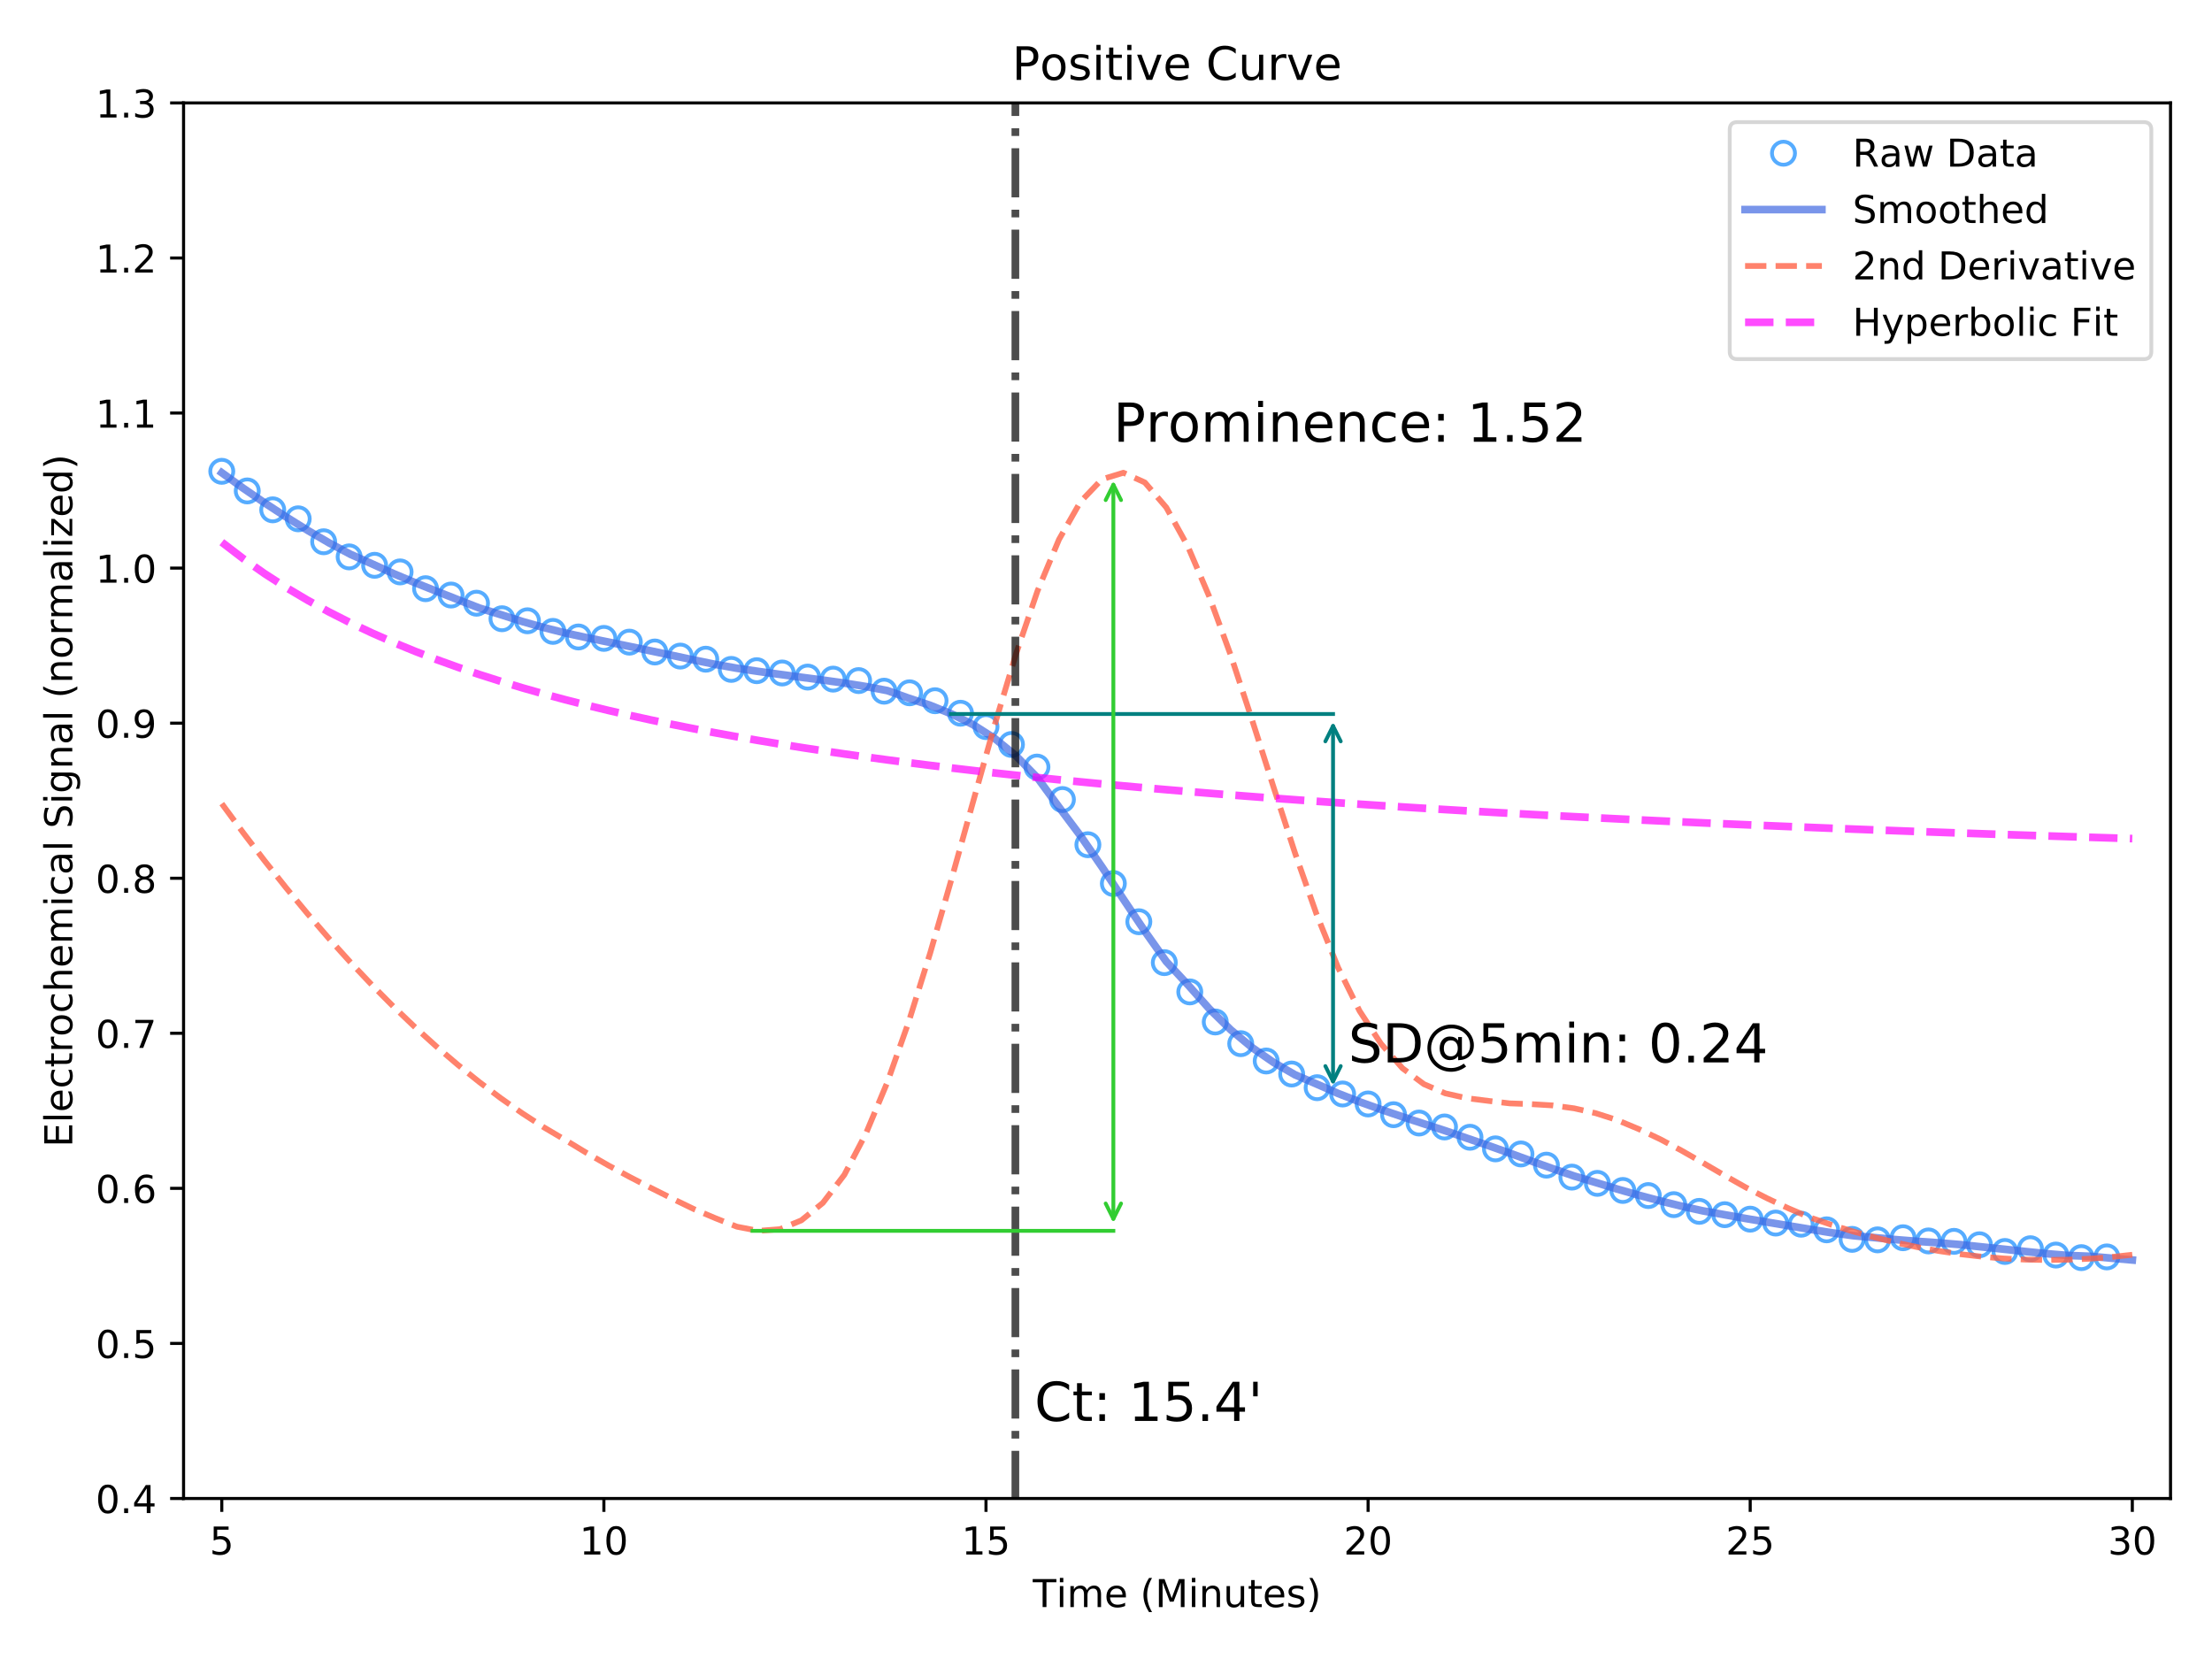 <?xml version="1.0" encoding="utf-8" standalone="no"?>
<!DOCTYPE svg PUBLIC "-//W3C//DTD SVG 1.1//EN"
  "http://www.w3.org/Graphics/SVG/1.1/DTD/svg11.dtd">
<!-- Created with matplotlib (https://matplotlib.org/) -->
<svg height="432pt" version="1.1" viewBox="0 0 576 432" width="576pt" xmlns="http://www.w3.org/2000/svg" xmlns:xlink="http://www.w3.org/1999/xlink">
 <defs>
  <style type="text/css">
*{stroke-linecap:butt;stroke-linejoin:round;}
  </style>
 </defs>
 <g id="figure_1">
  <g id="patch_1">
   <path d="M 0 432 
L 576 432 
L 576 0 
L 0 0 
z
" style="fill:#ffffff;"/>
  </g>
  <g id="axes_1">
   <g id="patch_2">
    <path d="M 47.8 390.2 
L 565.2 390.2 
L 565.2 26.8 
L 47.8 26.8 
z
" style="fill:#ffffff;"/>
   </g>
   <g id="matplotlib.axis_1">
    <g id="xtick_1">
     <g id="line2d_1">
      <defs>
       <path d="M 0 0 
L 0 3.5 
" id="mbb77521896" style="stroke:#000000;stroke-width:0.8;"/>
      </defs>
      <g>
       <use style="stroke:#000000;stroke-width:0.8;" x="57.75" xlink:href="#mbb77521896" y="390.2"/>
      </g>
     </g>
     <g id="text_1">
      <!-- 5 -->
      <defs>
       <path d="M 10.797 72.906 
L 49.516 72.906 
L 49.516 64.594 
L 19.828 64.594 
L 19.828 46.734 
Q 21.969 47.469 24.109 47.828 
Q 26.266 48.188 28.422 48.188 
Q 40.625 48.188 47.75 41.5 
Q 54.891 34.812 54.891 23.391 
Q 54.891 11.625 47.562 5.094 
Q 40.234 -1.422 26.906 -1.422 
Q 22.312 -1.422 17.547 -0.641 
Q 12.797 0.141 7.719 1.703 
L 7.719 11.625 
Q 12.109 9.234 16.797 8.062 
Q 21.484 6.891 26.703 6.891 
Q 35.156 6.891 40.078 11.328 
Q 45.016 15.766 45.016 23.391 
Q 45.016 31 40.078 35.438 
Q 35.156 39.891 26.703 39.891 
Q 22.75 39.891 18.812 39.016 
Q 14.891 38.141 10.797 36.281 
z
" id="DejaVuSans-53"/>
      </defs>
      <g transform="translate(54.569 404.798)scale(0.1 -0.1)">
       <use xlink:href="#DejaVuSans-53"/>
      </g>
     </g>
    </g>
    <g id="xtick_2">
     <g id="line2d_2">
      <g>
       <use style="stroke:#000000;stroke-width:0.8;" x="157.25" xlink:href="#mbb77521896" y="390.2"/>
      </g>
     </g>
     <g id="text_2">
      <!-- 10 -->
      <defs>
       <path d="M 12.406 8.297 
L 28.516 8.297 
L 28.516 63.922 
L 10.984 60.406 
L 10.984 69.391 
L 28.422 72.906 
L 38.281 72.906 
L 38.281 8.297 
L 54.391 8.297 
L 54.391 0 
L 12.406 0 
z
" id="DejaVuSans-49"/>
       <path d="M 31.781 66.406 
Q 24.172 66.406 20.328 58.906 
Q 16.5 51.422 16.5 36.375 
Q 16.5 21.391 20.328 13.891 
Q 24.172 6.391 31.781 6.391 
Q 39.453 6.391 43.281 13.891 
Q 47.125 21.391 47.125 36.375 
Q 47.125 51.422 43.281 58.906 
Q 39.453 66.406 31.781 66.406 
z
M 31.781 74.219 
Q 44.047 74.219 50.516 64.516 
Q 56.984 54.828 56.984 36.375 
Q 56.984 17.969 50.516 8.266 
Q 44.047 -1.422 31.781 -1.422 
Q 19.531 -1.422 13.062 8.266 
Q 6.594 17.969 6.594 36.375 
Q 6.594 54.828 13.062 64.516 
Q 19.531 74.219 31.781 74.219 
z
" id="DejaVuSans-48"/>
      </defs>
      <g transform="translate(150.887 404.798)scale(0.1 -0.1)">
       <use xlink:href="#DejaVuSans-49"/>
       <use x="63.623" xlink:href="#DejaVuSans-48"/>
      </g>
     </g>
    </g>
    <g id="xtick_3">
     <g id="line2d_3">
      <g>
       <use style="stroke:#000000;stroke-width:0.8;" x="256.75" xlink:href="#mbb77521896" y="390.2"/>
      </g>
     </g>
     <g id="text_3">
      <!-- 15 -->
      <g transform="translate(250.387 404.798)scale(0.1 -0.1)">
       <use xlink:href="#DejaVuSans-49"/>
       <use x="63.623" xlink:href="#DejaVuSans-53"/>
      </g>
     </g>
    </g>
    <g id="xtick_4">
     <g id="line2d_4">
      <g>
       <use style="stroke:#000000;stroke-width:0.8;" x="356.25" xlink:href="#mbb77521896" y="390.2"/>
      </g>
     </g>
     <g id="text_4">
      <!-- 20 -->
      <defs>
       <path d="M 19.188 8.297 
L 53.609 8.297 
L 53.609 0 
L 7.328 0 
L 7.328 8.297 
Q 12.938 14.109 22.625 23.891 
Q 32.328 33.688 34.812 36.531 
Q 39.547 41.844 41.422 45.531 
Q 43.312 49.219 43.312 52.781 
Q 43.312 58.594 39.234 62.25 
Q 35.156 65.922 28.609 65.922 
Q 23.969 65.922 18.812 64.312 
Q 13.672 62.703 7.812 59.422 
L 7.812 69.391 
Q 13.766 71.781 18.938 73 
Q 24.125 74.219 28.422 74.219 
Q 39.75 74.219 46.484 68.547 
Q 53.219 62.891 53.219 53.422 
Q 53.219 48.922 51.531 44.891 
Q 49.859 40.875 45.406 35.406 
Q 44.188 33.984 37.641 27.219 
Q 31.109 20.453 19.188 8.297 
z
" id="DejaVuSans-50"/>
      </defs>
      <g transform="translate(349.887 404.798)scale(0.1 -0.1)">
       <use xlink:href="#DejaVuSans-50"/>
       <use x="63.623" xlink:href="#DejaVuSans-48"/>
      </g>
     </g>
    </g>
    <g id="xtick_5">
     <g id="line2d_5">
      <g>
       <use style="stroke:#000000;stroke-width:0.8;" x="455.75" xlink:href="#mbb77521896" y="390.2"/>
      </g>
     </g>
     <g id="text_5">
      <!-- 25 -->
      <g transform="translate(449.387 404.798)scale(0.1 -0.1)">
       <use xlink:href="#DejaVuSans-50"/>
       <use x="63.623" xlink:href="#DejaVuSans-53"/>
      </g>
     </g>
    </g>
    <g id="xtick_6">
     <g id="line2d_6">
      <g>
       <use style="stroke:#000000;stroke-width:0.8;" x="555.25" xlink:href="#mbb77521896" y="390.2"/>
      </g>
     </g>
     <g id="text_6">
      <!-- 30 -->
      <defs>
       <path d="M 40.578 39.312 
Q 47.656 37.797 51.625 33 
Q 55.609 28.219 55.609 21.188 
Q 55.609 10.406 48.188 4.484 
Q 40.766 -1.422 27.094 -1.422 
Q 22.516 -1.422 17.656 -0.516 
Q 12.797 0.391 7.625 2.203 
L 7.625 11.719 
Q 11.719 9.328 16.594 8.109 
Q 21.484 6.891 26.812 6.891 
Q 36.078 6.891 40.938 10.547 
Q 45.797 14.203 45.797 21.188 
Q 45.797 27.641 41.281 31.266 
Q 36.766 34.906 28.719 34.906 
L 20.219 34.906 
L 20.219 43.016 
L 29.109 43.016 
Q 36.375 43.016 40.234 45.922 
Q 44.094 48.828 44.094 54.297 
Q 44.094 59.906 40.109 62.906 
Q 36.141 65.922 28.719 65.922 
Q 24.656 65.922 20.016 65.031 
Q 15.375 64.156 9.812 62.312 
L 9.812 71.094 
Q 15.438 72.656 20.344 73.438 
Q 25.25 74.219 29.594 74.219 
Q 40.828 74.219 47.359 69.109 
Q 53.906 64.016 53.906 55.328 
Q 53.906 49.266 50.438 45.094 
Q 46.969 40.922 40.578 39.312 
z
" id="DejaVuSans-51"/>
      </defs>
      <g transform="translate(548.888 404.798)scale(0.1 -0.1)">
       <use xlink:href="#DejaVuSans-51"/>
       <use x="63.623" xlink:href="#DejaVuSans-48"/>
      </g>
     </g>
    </g>
    <g id="text_7">
     <!-- Time (Minutes) -->
     <defs>
      <path d="M -0.297 72.906 
L 61.375 72.906 
L 61.375 64.594 
L 35.5 64.594 
L 35.5 0 
L 25.594 0 
L 25.594 64.594 
L -0.297 64.594 
z
" id="DejaVuSans-84"/>
      <path d="M 9.422 54.688 
L 18.406 54.688 
L 18.406 0 
L 9.422 0 
z
M 9.422 75.984 
L 18.406 75.984 
L 18.406 64.594 
L 9.422 64.594 
z
" id="DejaVuSans-105"/>
      <path d="M 52 44.188 
Q 55.375 50.25 60.062 53.125 
Q 64.75 56 71.094 56 
Q 79.641 56 84.281 50.016 
Q 88.922 44.047 88.922 33.016 
L 88.922 0 
L 79.891 0 
L 79.891 32.719 
Q 79.891 40.578 77.094 44.375 
Q 74.312 48.188 68.609 48.188 
Q 61.625 48.188 57.562 43.547 
Q 53.516 38.922 53.516 30.906 
L 53.516 0 
L 44.484 0 
L 44.484 32.719 
Q 44.484 40.625 41.703 44.406 
Q 38.922 48.188 33.109 48.188 
Q 26.219 48.188 22.156 43.531 
Q 18.109 38.875 18.109 30.906 
L 18.109 0 
L 9.078 0 
L 9.078 54.688 
L 18.109 54.688 
L 18.109 46.188 
Q 21.188 51.219 25.484 53.609 
Q 29.781 56 35.688 56 
Q 41.656 56 45.828 52.969 
Q 50 49.953 52 44.188 
z
" id="DejaVuSans-109"/>
      <path d="M 56.203 29.594 
L 56.203 25.203 
L 14.891 25.203 
Q 15.484 15.922 20.484 11.062 
Q 25.484 6.203 34.422 6.203 
Q 39.594 6.203 44.453 7.469 
Q 49.312 8.734 54.109 11.281 
L 54.109 2.781 
Q 49.266 0.734 44.188 -0.344 
Q 39.109 -1.422 33.891 -1.422 
Q 20.797 -1.422 13.156 6.188 
Q 5.516 13.812 5.516 26.812 
Q 5.516 40.234 12.766 48.109 
Q 20.016 56 32.328 56 
Q 43.359 56 49.781 48.891 
Q 56.203 41.797 56.203 29.594 
z
M 47.219 32.234 
Q 47.125 39.594 43.094 43.984 
Q 39.062 48.391 32.422 48.391 
Q 24.906 48.391 20.391 44.141 
Q 15.875 39.891 15.188 32.172 
z
" id="DejaVuSans-101"/>
      <path id="DejaVuSans-32"/>
      <path d="M 31 75.875 
Q 24.469 64.656 21.281 53.656 
Q 18.109 42.672 18.109 31.391 
Q 18.109 20.125 21.312 9.062 
Q 24.516 -2 31 -13.188 
L 23.188 -13.188 
Q 15.875 -1.703 12.234 9.375 
Q 8.594 20.453 8.594 31.391 
Q 8.594 42.281 12.203 53.312 
Q 15.828 64.359 23.188 75.875 
z
" id="DejaVuSans-40"/>
      <path d="M 9.812 72.906 
L 24.516 72.906 
L 43.109 23.297 
L 61.812 72.906 
L 76.516 72.906 
L 76.516 0 
L 66.891 0 
L 66.891 64.016 
L 48.094 14.016 
L 38.188 14.016 
L 19.391 64.016 
L 19.391 0 
L 9.812 0 
z
" id="DejaVuSans-77"/>
      <path d="M 54.891 33.016 
L 54.891 0 
L 45.906 0 
L 45.906 32.719 
Q 45.906 40.484 42.875 44.328 
Q 39.844 48.188 33.797 48.188 
Q 26.516 48.188 22.312 43.547 
Q 18.109 38.922 18.109 30.906 
L 18.109 0 
L 9.078 0 
L 9.078 54.688 
L 18.109 54.688 
L 18.109 46.188 
Q 21.344 51.125 25.703 53.562 
Q 30.078 56 35.797 56 
Q 45.219 56 50.047 50.172 
Q 54.891 44.344 54.891 33.016 
z
" id="DejaVuSans-110"/>
      <path d="M 8.5 21.578 
L 8.5 54.688 
L 17.484 54.688 
L 17.484 21.922 
Q 17.484 14.156 20.5 10.266 
Q 23.531 6.391 29.594 6.391 
Q 36.859 6.391 41.078 11.031 
Q 45.312 15.672 45.312 23.688 
L 45.312 54.688 
L 54.297 54.688 
L 54.297 0 
L 45.312 0 
L 45.312 8.406 
Q 42.047 3.422 37.719 1 
Q 33.406 -1.422 27.688 -1.422 
Q 18.266 -1.422 13.375 4.438 
Q 8.5 10.297 8.5 21.578 
z
M 31.109 56 
z
" id="DejaVuSans-117"/>
      <path d="M 18.312 70.219 
L 18.312 54.688 
L 36.812 54.688 
L 36.812 47.703 
L 18.312 47.703 
L 18.312 18.016 
Q 18.312 11.328 20.141 9.422 
Q 21.969 7.516 27.594 7.516 
L 36.812 7.516 
L 36.812 0 
L 27.594 0 
Q 17.188 0 13.234 3.875 
Q 9.281 7.766 9.281 18.016 
L 9.281 47.703 
L 2.688 47.703 
L 2.688 54.688 
L 9.281 54.688 
L 9.281 70.219 
z
" id="DejaVuSans-116"/>
      <path d="M 44.281 53.078 
L 44.281 44.578 
Q 40.484 46.531 36.375 47.5 
Q 32.281 48.484 27.875 48.484 
Q 21.188 48.484 17.844 46.438 
Q 14.5 44.391 14.5 40.281 
Q 14.5 37.156 16.891 35.375 
Q 19.281 33.594 26.516 31.984 
L 29.594 31.297 
Q 39.156 29.25 43.188 25.516 
Q 47.219 21.781 47.219 15.094 
Q 47.219 7.469 41.188 3.016 
Q 35.156 -1.422 24.609 -1.422 
Q 20.219 -1.422 15.453 -0.562 
Q 10.688 0.297 5.422 2 
L 5.422 11.281 
Q 10.406 8.688 15.234 7.391 
Q 20.062 6.109 24.812 6.109 
Q 31.156 6.109 34.562 8.281 
Q 37.984 10.453 37.984 14.406 
Q 37.984 18.062 35.516 20.016 
Q 33.062 21.969 24.703 23.781 
L 21.578 24.516 
Q 13.234 26.266 9.516 29.906 
Q 5.812 33.547 5.812 39.891 
Q 5.812 47.609 11.281 51.797 
Q 16.75 56 26.812 56 
Q 31.781 56 36.172 55.266 
Q 40.578 54.547 44.281 53.078 
z
" id="DejaVuSans-115"/>
      <path d="M 8.016 75.875 
L 15.828 75.875 
Q 23.141 64.359 26.781 53.312 
Q 30.422 42.281 30.422 31.391 
Q 30.422 20.453 26.781 9.375 
Q 23.141 -1.703 15.828 -13.188 
L 8.016 -13.188 
Q 14.5 -2 17.703 9.062 
Q 20.906 20.125 20.906 31.391 
Q 20.906 42.672 17.703 53.656 
Q 14.5 64.656 8.016 75.875 
z
" id="DejaVuSans-41"/>
     </defs>
     <g transform="translate(268.94 418.477)scale(0.1 -0.1)">
      <use xlink:href="#DejaVuSans-84"/>
      <use x="61.037" xlink:href="#DejaVuSans-105"/>
      <use x="88.82" xlink:href="#DejaVuSans-109"/>
      <use x="186.232" xlink:href="#DejaVuSans-101"/>
      <use x="247.756" xlink:href="#DejaVuSans-32"/>
      <use x="279.543" xlink:href="#DejaVuSans-40"/>
      <use x="318.557" xlink:href="#DejaVuSans-77"/>
      <use x="404.836" xlink:href="#DejaVuSans-105"/>
      <use x="432.619" xlink:href="#DejaVuSans-110"/>
      <use x="495.998" xlink:href="#DejaVuSans-117"/>
      <use x="559.377" xlink:href="#DejaVuSans-116"/>
      <use x="598.586" xlink:href="#DejaVuSans-101"/>
      <use x="660.109" xlink:href="#DejaVuSans-115"/>
      <use x="712.209" xlink:href="#DejaVuSans-41"/>
     </g>
    </g>
   </g>
   <g id="matplotlib.axis_2">
    <g id="ytick_1">
     <g id="line2d_7">
      <defs>
       <path d="M 0 0 
L -3.5 0 
" id="md5d419c8ad" style="stroke:#000000;stroke-width:0.8;"/>
      </defs>
      <g>
       <use style="stroke:#000000;stroke-width:0.8;" x="47.8" xlink:href="#md5d419c8ad" y="390.2"/>
      </g>
     </g>
     <g id="text_8">
      <!-- 0.4 -->
      <defs>
       <path d="M 10.688 12.406 
L 21 12.406 
L 21 0 
L 10.688 0 
z
" id="DejaVuSans-46"/>
       <path d="M 37.797 64.312 
L 12.891 25.391 
L 37.797 25.391 
z
M 35.203 72.906 
L 47.609 72.906 
L 47.609 25.391 
L 58.016 25.391 
L 58.016 17.188 
L 47.609 17.188 
L 47.609 0 
L 37.797 0 
L 37.797 17.188 
L 4.891 17.188 
L 4.891 26.703 
z
" id="DejaVuSans-52"/>
      </defs>
      <g transform="translate(24.897 393.999)scale(0.1 -0.1)">
       <use xlink:href="#DejaVuSans-48"/>
       <use x="63.623" xlink:href="#DejaVuSans-46"/>
       <use x="95.41" xlink:href="#DejaVuSans-52"/>
      </g>
     </g>
    </g>
    <g id="ytick_2">
     <g id="line2d_8">
      <g>
       <use style="stroke:#000000;stroke-width:0.8;" x="47.8" xlink:href="#md5d419c8ad" y="349.822"/>
      </g>
     </g>
     <g id="text_9">
      <!-- 0.5 -->
      <g transform="translate(24.897 353.621)scale(0.1 -0.1)">
       <use xlink:href="#DejaVuSans-48"/>
       <use x="63.623" xlink:href="#DejaVuSans-46"/>
       <use x="95.41" xlink:href="#DejaVuSans-53"/>
      </g>
     </g>
    </g>
    <g id="ytick_3">
     <g id="line2d_9">
      <g>
       <use style="stroke:#000000;stroke-width:0.8;" x="47.8" xlink:href="#md5d419c8ad" y="309.444"/>
      </g>
     </g>
     <g id="text_10">
      <!-- 0.6 -->
      <defs>
       <path d="M 33.016 40.375 
Q 26.375 40.375 22.484 35.828 
Q 18.609 31.297 18.609 23.391 
Q 18.609 15.531 22.484 10.953 
Q 26.375 6.391 33.016 6.391 
Q 39.656 6.391 43.531 10.953 
Q 47.406 15.531 47.406 23.391 
Q 47.406 31.297 43.531 35.828 
Q 39.656 40.375 33.016 40.375 
z
M 52.594 71.297 
L 52.594 62.312 
Q 48.875 64.062 45.094 64.984 
Q 41.312 65.922 37.594 65.922 
Q 27.828 65.922 22.672 59.328 
Q 17.531 52.734 16.797 39.406 
Q 19.672 43.656 24.016 45.922 
Q 28.375 48.188 33.594 48.188 
Q 44.578 48.188 50.953 41.516 
Q 57.328 34.859 57.328 23.391 
Q 57.328 12.156 50.688 5.359 
Q 44.047 -1.422 33.016 -1.422 
Q 20.359 -1.422 13.672 8.266 
Q 6.984 17.969 6.984 36.375 
Q 6.984 53.656 15.188 63.938 
Q 23.391 74.219 37.203 74.219 
Q 40.922 74.219 44.703 73.484 
Q 48.484 72.75 52.594 71.297 
z
" id="DejaVuSans-54"/>
      </defs>
      <g transform="translate(24.897 313.244)scale(0.1 -0.1)">
       <use xlink:href="#DejaVuSans-48"/>
       <use x="63.623" xlink:href="#DejaVuSans-46"/>
       <use x="95.41" xlink:href="#DejaVuSans-54"/>
      </g>
     </g>
    </g>
    <g id="ytick_4">
     <g id="line2d_10">
      <g>
       <use style="stroke:#000000;stroke-width:0.8;" x="47.8" xlink:href="#md5d419c8ad" y="269.067"/>
      </g>
     </g>
     <g id="text_11">
      <!-- 0.7 -->
      <defs>
       <path d="M 8.203 72.906 
L 55.078 72.906 
L 55.078 68.703 
L 28.609 0 
L 18.312 0 
L 43.219 64.594 
L 8.203 64.594 
z
" id="DejaVuSans-55"/>
      </defs>
      <g transform="translate(24.897 272.866)scale(0.1 -0.1)">
       <use xlink:href="#DejaVuSans-48"/>
       <use x="63.623" xlink:href="#DejaVuSans-46"/>
       <use x="95.41" xlink:href="#DejaVuSans-55"/>
      </g>
     </g>
    </g>
    <g id="ytick_5">
     <g id="line2d_11">
      <g>
       <use style="stroke:#000000;stroke-width:0.8;" x="47.8" xlink:href="#md5d419c8ad" y="228.689"/>
      </g>
     </g>
     <g id="text_12">
      <!-- 0.8 -->
      <defs>
       <path d="M 31.781 34.625 
Q 24.75 34.625 20.719 30.859 
Q 16.703 27.094 16.703 20.516 
Q 16.703 13.922 20.719 10.156 
Q 24.75 6.391 31.781 6.391 
Q 38.812 6.391 42.859 10.172 
Q 46.922 13.969 46.922 20.516 
Q 46.922 27.094 42.891 30.859 
Q 38.875 34.625 31.781 34.625 
z
M 21.922 38.812 
Q 15.578 40.375 12.031 44.719 
Q 8.5 49.078 8.5 55.328 
Q 8.5 64.062 14.719 69.141 
Q 20.953 74.219 31.781 74.219 
Q 42.672 74.219 48.875 69.141 
Q 55.078 64.062 55.078 55.328 
Q 55.078 49.078 51.531 44.719 
Q 48 40.375 41.703 38.812 
Q 48.828 37.156 52.797 32.312 
Q 56.781 27.484 56.781 20.516 
Q 56.781 9.906 50.312 4.234 
Q 43.844 -1.422 31.781 -1.422 
Q 19.734 -1.422 13.25 4.234 
Q 6.781 9.906 6.781 20.516 
Q 6.781 27.484 10.781 32.312 
Q 14.797 37.156 21.922 38.812 
z
M 18.312 54.391 
Q 18.312 48.734 21.844 45.562 
Q 25.391 42.391 31.781 42.391 
Q 38.141 42.391 41.719 45.562 
Q 45.312 48.734 45.312 54.391 
Q 45.312 60.062 41.719 63.234 
Q 38.141 66.406 31.781 66.406 
Q 25.391 66.406 21.844 63.234 
Q 18.312 60.062 18.312 54.391 
z
" id="DejaVuSans-56"/>
      </defs>
      <g transform="translate(24.897 232.488)scale(0.1 -0.1)">
       <use xlink:href="#DejaVuSans-48"/>
       <use x="63.623" xlink:href="#DejaVuSans-46"/>
       <use x="95.41" xlink:href="#DejaVuSans-56"/>
      </g>
     </g>
    </g>
    <g id="ytick_6">
     <g id="line2d_12">
      <g>
       <use style="stroke:#000000;stroke-width:0.8;" x="47.8" xlink:href="#md5d419c8ad" y="188.311"/>
      </g>
     </g>
     <g id="text_13">
      <!-- 0.9 -->
      <defs>
       <path d="M 10.984 1.516 
L 10.984 10.5 
Q 14.703 8.734 18.5 7.812 
Q 22.312 6.891 25.984 6.891 
Q 35.75 6.891 40.891 13.453 
Q 46.047 20.016 46.781 33.406 
Q 43.953 29.203 39.594 26.953 
Q 35.25 24.703 29.984 24.703 
Q 19.047 24.703 12.672 31.312 
Q 6.297 37.938 6.297 49.422 
Q 6.297 60.641 12.938 67.422 
Q 19.578 74.219 30.609 74.219 
Q 43.266 74.219 49.922 64.516 
Q 56.594 54.828 56.594 36.375 
Q 56.594 19.141 48.406 8.859 
Q 40.234 -1.422 26.422 -1.422 
Q 22.703 -1.422 18.891 -0.688 
Q 15.094 0.047 10.984 1.516 
z
M 30.609 32.422 
Q 37.25 32.422 41.125 36.953 
Q 45.016 41.5 45.016 49.422 
Q 45.016 57.281 41.125 61.844 
Q 37.25 66.406 30.609 66.406 
Q 23.969 66.406 20.094 61.844 
Q 16.219 57.281 16.219 49.422 
Q 16.219 41.5 20.094 36.953 
Q 23.969 32.422 30.609 32.422 
z
" id="DejaVuSans-57"/>
      </defs>
      <g transform="translate(24.897 192.11)scale(0.1 -0.1)">
       <use xlink:href="#DejaVuSans-48"/>
       <use x="63.623" xlink:href="#DejaVuSans-46"/>
       <use x="95.41" xlink:href="#DejaVuSans-57"/>
      </g>
     </g>
    </g>
    <g id="ytick_7">
     <g id="line2d_13">
      <g>
       <use style="stroke:#000000;stroke-width:0.8;" x="47.8" xlink:href="#md5d419c8ad" y="147.933"/>
      </g>
     </g>
     <g id="text_14">
      <!-- 1.0 -->
      <g transform="translate(24.897 151.733)scale(0.1 -0.1)">
       <use xlink:href="#DejaVuSans-49"/>
       <use x="63.623" xlink:href="#DejaVuSans-46"/>
       <use x="95.41" xlink:href="#DejaVuSans-48"/>
      </g>
     </g>
    </g>
    <g id="ytick_8">
     <g id="line2d_14">
      <g>
       <use style="stroke:#000000;stroke-width:0.8;" x="47.8" xlink:href="#md5d419c8ad" y="107.556"/>
      </g>
     </g>
     <g id="text_15">
      <!-- 1.1 -->
      <g transform="translate(24.897 111.355)scale(0.1 -0.1)">
       <use xlink:href="#DejaVuSans-49"/>
       <use x="63.623" xlink:href="#DejaVuSans-46"/>
       <use x="95.41" xlink:href="#DejaVuSans-49"/>
      </g>
     </g>
    </g>
    <g id="ytick_9">
     <g id="line2d_15">
      <g>
       <use style="stroke:#000000;stroke-width:0.8;" x="47.8" xlink:href="#md5d419c8ad" y="67.178"/>
      </g>
     </g>
     <g id="text_16">
      <!-- 1.2 -->
      <g transform="translate(24.897 70.977)scale(0.1 -0.1)">
       <use xlink:href="#DejaVuSans-49"/>
       <use x="63.623" xlink:href="#DejaVuSans-46"/>
       <use x="95.41" xlink:href="#DejaVuSans-50"/>
      </g>
     </g>
    </g>
    <g id="ytick_10">
     <g id="line2d_16">
      <g>
       <use style="stroke:#000000;stroke-width:0.8;" x="47.8" xlink:href="#md5d419c8ad" y="26.8"/>
      </g>
     </g>
     <g id="text_17">
      <!-- 1.3 -->
      <g transform="translate(24.897 30.599)scale(0.1 -0.1)">
       <use xlink:href="#DejaVuSans-49"/>
       <use x="63.623" xlink:href="#DejaVuSans-46"/>
       <use x="95.41" xlink:href="#DejaVuSans-51"/>
      </g>
     </g>
    </g>
    <g id="text_18">
     <!-- Electrochemical Signal (normalized) -->
     <defs>
      <path d="M 9.812 72.906 
L 55.906 72.906 
L 55.906 64.594 
L 19.672 64.594 
L 19.672 43.016 
L 54.391 43.016 
L 54.391 34.719 
L 19.672 34.719 
L 19.672 8.297 
L 56.781 8.297 
L 56.781 0 
L 9.812 0 
z
" id="DejaVuSans-69"/>
      <path d="M 9.422 75.984 
L 18.406 75.984 
L 18.406 0 
L 9.422 0 
z
" id="DejaVuSans-108"/>
      <path d="M 48.781 52.594 
L 48.781 44.188 
Q 44.969 46.297 41.141 47.344 
Q 37.312 48.391 33.406 48.391 
Q 24.656 48.391 19.812 42.844 
Q 14.984 37.312 14.984 27.297 
Q 14.984 17.281 19.812 11.734 
Q 24.656 6.203 33.406 6.203 
Q 37.312 6.203 41.141 7.25 
Q 44.969 8.297 48.781 10.406 
L 48.781 2.094 
Q 45.016 0.344 40.984 -0.531 
Q 36.969 -1.422 32.422 -1.422 
Q 20.062 -1.422 12.781 6.344 
Q 5.516 14.109 5.516 27.297 
Q 5.516 40.672 12.859 48.328 
Q 20.219 56 33.016 56 
Q 37.156 56 41.109 55.141 
Q 45.062 54.297 48.781 52.594 
z
" id="DejaVuSans-99"/>
      <path d="M 41.109 46.297 
Q 39.594 47.172 37.812 47.578 
Q 36.031 48 33.891 48 
Q 26.266 48 22.188 43.047 
Q 18.109 38.094 18.109 28.812 
L 18.109 0 
L 9.078 0 
L 9.078 54.688 
L 18.109 54.688 
L 18.109 46.188 
Q 20.953 51.172 25.484 53.578 
Q 30.031 56 36.531 56 
Q 37.453 56 38.578 55.875 
Q 39.703 55.766 41.062 55.516 
z
" id="DejaVuSans-114"/>
      <path d="M 30.609 48.391 
Q 23.391 48.391 19.188 42.75 
Q 14.984 37.109 14.984 27.297 
Q 14.984 17.484 19.156 11.844 
Q 23.344 6.203 30.609 6.203 
Q 37.797 6.203 41.984 11.859 
Q 46.188 17.531 46.188 27.297 
Q 46.188 37.016 41.984 42.703 
Q 37.797 48.391 30.609 48.391 
z
M 30.609 56 
Q 42.328 56 49.016 48.375 
Q 55.719 40.766 55.719 27.297 
Q 55.719 13.875 49.016 6.219 
Q 42.328 -1.422 30.609 -1.422 
Q 18.844 -1.422 12.172 6.219 
Q 5.516 13.875 5.516 27.297 
Q 5.516 40.766 12.172 48.375 
Q 18.844 56 30.609 56 
z
" id="DejaVuSans-111"/>
      <path d="M 54.891 33.016 
L 54.891 0 
L 45.906 0 
L 45.906 32.719 
Q 45.906 40.484 42.875 44.328 
Q 39.844 48.188 33.797 48.188 
Q 26.516 48.188 22.312 43.547 
Q 18.109 38.922 18.109 30.906 
L 18.109 0 
L 9.078 0 
L 9.078 75.984 
L 18.109 75.984 
L 18.109 46.188 
Q 21.344 51.125 25.703 53.562 
Q 30.078 56 35.797 56 
Q 45.219 56 50.047 50.172 
Q 54.891 44.344 54.891 33.016 
z
" id="DejaVuSans-104"/>
      <path d="M 34.281 27.484 
Q 23.391 27.484 19.188 25 
Q 14.984 22.516 14.984 16.5 
Q 14.984 11.719 18.141 8.906 
Q 21.297 6.109 26.703 6.109 
Q 34.188 6.109 38.703 11.406 
Q 43.219 16.703 43.219 25.484 
L 43.219 27.484 
z
M 52.203 31.203 
L 52.203 0 
L 43.219 0 
L 43.219 8.297 
Q 40.141 3.328 35.547 0.953 
Q 30.953 -1.422 24.312 -1.422 
Q 15.922 -1.422 10.953 3.297 
Q 6 8.016 6 15.922 
Q 6 25.141 12.172 29.828 
Q 18.359 34.516 30.609 34.516 
L 43.219 34.516 
L 43.219 35.406 
Q 43.219 41.609 39.141 45 
Q 35.062 48.391 27.688 48.391 
Q 23 48.391 18.547 47.266 
Q 14.109 46.141 10.016 43.891 
L 10.016 52.203 
Q 14.938 54.109 19.578 55.047 
Q 24.219 56 28.609 56 
Q 40.484 56 46.344 49.844 
Q 52.203 43.703 52.203 31.203 
z
" id="DejaVuSans-97"/>
      <path d="M 53.516 70.516 
L 53.516 60.891 
Q 47.906 63.578 42.922 64.891 
Q 37.938 66.219 33.297 66.219 
Q 25.25 66.219 20.875 63.094 
Q 16.5 59.969 16.5 54.203 
Q 16.5 49.359 19.406 46.891 
Q 22.312 44.438 30.422 42.922 
L 36.375 41.703 
Q 47.406 39.594 52.656 34.297 
Q 57.906 29 57.906 20.125 
Q 57.906 9.516 50.797 4.047 
Q 43.703 -1.422 29.984 -1.422 
Q 24.812 -1.422 18.969 -0.25 
Q 13.141 0.922 6.891 3.219 
L 6.891 13.375 
Q 12.891 10.016 18.656 8.297 
Q 24.422 6.594 29.984 6.594 
Q 38.422 6.594 43.016 9.906 
Q 47.609 13.234 47.609 19.391 
Q 47.609 24.75 44.312 27.781 
Q 41.016 30.812 33.5 32.328 
L 27.484 33.5 
Q 16.453 35.688 11.516 40.375 
Q 6.594 45.062 6.594 53.422 
Q 6.594 63.094 13.406 68.656 
Q 20.219 74.219 32.172 74.219 
Q 37.312 74.219 42.625 73.281 
Q 47.953 72.359 53.516 70.516 
z
" id="DejaVuSans-83"/>
      <path d="M 45.406 27.984 
Q 45.406 37.75 41.375 43.109 
Q 37.359 48.484 30.078 48.484 
Q 22.859 48.484 18.828 43.109 
Q 14.797 37.75 14.797 27.984 
Q 14.797 18.266 18.828 12.891 
Q 22.859 7.516 30.078 7.516 
Q 37.359 7.516 41.375 12.891 
Q 45.406 18.266 45.406 27.984 
z
M 54.391 6.781 
Q 54.391 -7.172 48.188 -13.984 
Q 42 -20.797 29.203 -20.797 
Q 24.469 -20.797 20.266 -20.094 
Q 16.062 -19.391 12.109 -17.922 
L 12.109 -9.188 
Q 16.062 -11.328 19.922 -12.344 
Q 23.781 -13.375 27.781 -13.375 
Q 36.625 -13.375 41.016 -8.766 
Q 45.406 -4.156 45.406 5.172 
L 45.406 9.625 
Q 42.625 4.781 38.281 2.391 
Q 33.938 0 27.875 0 
Q 17.828 0 11.672 7.656 
Q 5.516 15.328 5.516 27.984 
Q 5.516 40.672 11.672 48.328 
Q 17.828 56 27.875 56 
Q 33.938 56 38.281 53.609 
Q 42.625 51.219 45.406 46.391 
L 45.406 54.688 
L 54.391 54.688 
z
" id="DejaVuSans-103"/>
      <path d="M 5.516 54.688 
L 48.188 54.688 
L 48.188 46.484 
L 14.406 7.172 
L 48.188 7.172 
L 48.188 0 
L 4.297 0 
L 4.297 8.203 
L 38.094 47.516 
L 5.516 47.516 
z
" id="DejaVuSans-122"/>
      <path d="M 45.406 46.391 
L 45.406 75.984 
L 54.391 75.984 
L 54.391 0 
L 45.406 0 
L 45.406 8.203 
Q 42.578 3.328 38.25 0.953 
Q 33.938 -1.422 27.875 -1.422 
Q 17.969 -1.422 11.734 6.484 
Q 5.516 14.406 5.516 27.297 
Q 5.516 40.188 11.734 48.094 
Q 17.969 56 27.875 56 
Q 33.938 56 38.25 53.625 
Q 42.578 51.266 45.406 46.391 
z
M 14.797 27.297 
Q 14.797 17.391 18.875 11.75 
Q 22.953 6.109 30.078 6.109 
Q 37.203 6.109 41.297 11.75 
Q 45.406 17.391 45.406 27.297 
Q 45.406 37.203 41.297 42.844 
Q 37.203 48.484 30.078 48.484 
Q 22.953 48.484 18.875 42.844 
Q 14.797 37.203 14.797 27.297 
z
" id="DejaVuSans-100"/>
     </defs>
     <g transform="translate(18.817 298.713)rotate(-90)scale(0.1 -0.1)">
      <use xlink:href="#DejaVuSans-69"/>
      <use x="63.184" xlink:href="#DejaVuSans-108"/>
      <use x="90.967" xlink:href="#DejaVuSans-101"/>
      <use x="152.49" xlink:href="#DejaVuSans-99"/>
      <use x="207.471" xlink:href="#DejaVuSans-116"/>
      <use x="246.68" xlink:href="#DejaVuSans-114"/>
      <use x="287.762" xlink:href="#DejaVuSans-111"/>
      <use x="348.943" xlink:href="#DejaVuSans-99"/>
      <use x="403.924" xlink:href="#DejaVuSans-104"/>
      <use x="467.303" xlink:href="#DejaVuSans-101"/>
      <use x="528.826" xlink:href="#DejaVuSans-109"/>
      <use x="626.238" xlink:href="#DejaVuSans-105"/>
      <use x="654.021" xlink:href="#DejaVuSans-99"/>
      <use x="709.002" xlink:href="#DejaVuSans-97"/>
      <use x="770.281" xlink:href="#DejaVuSans-108"/>
      <use x="798.064" xlink:href="#DejaVuSans-32"/>
      <use x="829.852" xlink:href="#DejaVuSans-83"/>
      <use x="893.328" xlink:href="#DejaVuSans-105"/>
      <use x="921.111" xlink:href="#DejaVuSans-103"/>
      <use x="984.588" xlink:href="#DejaVuSans-110"/>
      <use x="1047.967" xlink:href="#DejaVuSans-97"/>
      <use x="1109.246" xlink:href="#DejaVuSans-108"/>
      <use x="1137.029" xlink:href="#DejaVuSans-32"/>
      <use x="1168.816" xlink:href="#DejaVuSans-40"/>
      <use x="1207.83" xlink:href="#DejaVuSans-110"/>
      <use x="1271.209" xlink:href="#DejaVuSans-111"/>
      <use x="1332.391" xlink:href="#DejaVuSans-114"/>
      <use x="1373.488" xlink:href="#DejaVuSans-109"/>
      <use x="1470.9" xlink:href="#DejaVuSans-97"/>
      <use x="1532.18" xlink:href="#DejaVuSans-108"/>
      <use x="1559.963" xlink:href="#DejaVuSans-105"/>
      <use x="1587.746" xlink:href="#DejaVuSans-122"/>
      <use x="1640.236" xlink:href="#DejaVuSans-101"/>
      <use x="1701.76" xlink:href="#DejaVuSans-100"/>
      <use x="1765.236" xlink:href="#DejaVuSans-41"/>
     </g>
    </g>
   </g>
   <g id="line2d_17">
    <defs>
     <path d="M 0 3 
C 0.796 3 1.559 2.684 2.121 2.121 
C 2.684 1.559 3 0.796 3 0 
C 3 -0.796 2.684 -1.559 2.121 -2.121 
C 1.559 -2.684 0.796 -3 0 -3 
C -0.796 -3 -1.559 -2.684 -2.121 -2.121 
C -2.684 -1.559 -3 -0.796 -3 0 
C -3 0.796 -2.684 1.559 -2.121 2.121 
C -1.559 2.684 -0.796 3 0 3 
z
" id="maac90e66df" style="stroke:#1e90ff;stroke-opacity:0.75;"/>
    </defs>
    <g clip-path="url(#pb60acb2470)">
     <use style="fill:#ffffff;fill-opacity:0.75;stroke:#1e90ff;stroke-opacity:0.75;" x="57.75" xlink:href="#maac90e66df" y="122.728"/>
     <use style="fill:#ffffff;fill-opacity:0.75;stroke:#1e90ff;stroke-opacity:0.75;" x="64.383" xlink:href="#maac90e66df" y="127.837"/>
     <use style="fill:#ffffff;fill-opacity:0.75;stroke:#1e90ff;stroke-opacity:0.75;" x="71.017" xlink:href="#maac90e66df" y="132.76"/>
     <use style="fill:#ffffff;fill-opacity:0.75;stroke:#1e90ff;stroke-opacity:0.75;" x="77.65" xlink:href="#maac90e66df" y="135.098"/>
     <use style="fill:#ffffff;fill-opacity:0.75;stroke:#1e90ff;stroke-opacity:0.75;" x="84.283" xlink:href="#maac90e66df" y="141.074"/>
     <use style="fill:#ffffff;fill-opacity:0.75;stroke:#1e90ff;stroke-opacity:0.75;" x="90.917" xlink:href="#maac90e66df" y="145.013"/>
     <use style="fill:#ffffff;fill-opacity:0.75;stroke:#1e90ff;stroke-opacity:0.75;" x="97.55" xlink:href="#maac90e66df" y="147.203"/>
     <use style="fill:#ffffff;fill-opacity:0.75;stroke:#1e90ff;stroke-opacity:0.75;" x="104.183" xlink:href="#maac90e66df" y="148.926"/>
     <use style="fill:#ffffff;fill-opacity:0.75;stroke:#1e90ff;stroke-opacity:0.75;" x="110.817" xlink:href="#maac90e66df" y="153.294"/>
     <use style="fill:#ffffff;fill-opacity:0.75;stroke:#1e90ff;stroke-opacity:0.75;" x="117.45" xlink:href="#maac90e66df" y="154.948"/>
     <use style="fill:#ffffff;fill-opacity:0.75;stroke:#1e90ff;stroke-opacity:0.75;" x="124.083" xlink:href="#maac90e66df" y="157.073"/>
     <use style="fill:#ffffff;fill-opacity:0.75;stroke:#1e90ff;stroke-opacity:0.75;" x="130.717" xlink:href="#maac90e66df" y="161.119"/>
     <use style="fill:#ffffff;fill-opacity:0.75;stroke:#1e90ff;stroke-opacity:0.75;" x="137.35" xlink:href="#maac90e66df" y="161.652"/>
     <use style="fill:#ffffff;fill-opacity:0.75;stroke:#1e90ff;stroke-opacity:0.75;" x="143.983" xlink:href="#maac90e66df" y="164.411"/>
     <use style="fill:#ffffff;fill-opacity:0.75;stroke:#1e90ff;stroke-opacity:0.75;" x="150.617" xlink:href="#maac90e66df" y="165.865"/>
     <use style="fill:#ffffff;fill-opacity:0.75;stroke:#1e90ff;stroke-opacity:0.75;" x="157.25" xlink:href="#maac90e66df" y="166.236"/>
     <use style="fill:#ffffff;fill-opacity:0.75;stroke:#1e90ff;stroke-opacity:0.75;" x="163.883" xlink:href="#maac90e66df" y="167.212"/>
     <use style="fill:#ffffff;fill-opacity:0.75;stroke:#1e90ff;stroke-opacity:0.75;" x="170.517" xlink:href="#maac90e66df" y="169.778"/>
     <use style="fill:#ffffff;fill-opacity:0.75;stroke:#1e90ff;stroke-opacity:0.75;" x="177.15" xlink:href="#maac90e66df" y="170.847"/>
     <use style="fill:#ffffff;fill-opacity:0.75;stroke:#1e90ff;stroke-opacity:0.75;" x="183.783" xlink:href="#maac90e66df" y="171.652"/>
     <use style="fill:#ffffff;fill-opacity:0.75;stroke:#1e90ff;stroke-opacity:0.75;" x="190.417" xlink:href="#maac90e66df" y="174.311"/>
     <use style="fill:#ffffff;fill-opacity:0.75;stroke:#1e90ff;stroke-opacity:0.75;" x="197.05" xlink:href="#maac90e66df" y="174.648"/>
     <use style="fill:#ffffff;fill-opacity:0.75;stroke:#1e90ff;stroke-opacity:0.75;" x="203.683" xlink:href="#maac90e66df" y="175.246"/>
     <use style="fill:#ffffff;fill-opacity:0.75;stroke:#1e90ff;stroke-opacity:0.75;" x="210.317" xlink:href="#maac90e66df" y="176.309"/>
     <use style="fill:#ffffff;fill-opacity:0.75;stroke:#1e90ff;stroke-opacity:0.75;" x="216.95" xlink:href="#maac90e66df" y="176.844"/>
     <use style="fill:#ffffff;fill-opacity:0.75;stroke:#1e90ff;stroke-opacity:0.75;" x="223.583" xlink:href="#maac90e66df" y="177.226"/>
     <use style="fill:#ffffff;fill-opacity:0.75;stroke:#1e90ff;stroke-opacity:0.75;" x="230.217" xlink:href="#maac90e66df" y="179.984"/>
     <use style="fill:#ffffff;fill-opacity:0.75;stroke:#1e90ff;stroke-opacity:0.75;" x="236.85" xlink:href="#maac90e66df" y="180.404"/>
     <use style="fill:#ffffff;fill-opacity:0.75;stroke:#1e90ff;stroke-opacity:0.75;" x="243.483" xlink:href="#maac90e66df" y="182.469"/>
     <use style="fill:#ffffff;fill-opacity:0.75;stroke:#1e90ff;stroke-opacity:0.75;" x="250.117" xlink:href="#maac90e66df" y="185.723"/>
     <use style="fill:#ffffff;fill-opacity:0.75;stroke:#1e90ff;stroke-opacity:0.75;" x="256.75" xlink:href="#maac90e66df" y="189.21"/>
     <use style="fill:#ffffff;fill-opacity:0.75;stroke:#1e90ff;stroke-opacity:0.75;" x="263.383" xlink:href="#maac90e66df" y="193.86"/>
     <use style="fill:#ffffff;fill-opacity:0.75;stroke:#1e90ff;stroke-opacity:0.75;" x="270.017" xlink:href="#maac90e66df" y="199.741"/>
     <use style="fill:#ffffff;fill-opacity:0.75;stroke:#1e90ff;stroke-opacity:0.75;" x="276.65" xlink:href="#maac90e66df" y="208.198"/>
     <use style="fill:#ffffff;fill-opacity:0.75;stroke:#1e90ff;stroke-opacity:0.75;" x="283.283" xlink:href="#maac90e66df" y="219.966"/>
     <use style="fill:#ffffff;fill-opacity:0.75;stroke:#1e90ff;stroke-opacity:0.75;" x="289.917" xlink:href="#maac90e66df" y="230.067"/>
     <use style="fill:#ffffff;fill-opacity:0.75;stroke:#1e90ff;stroke-opacity:0.75;" x="296.55" xlink:href="#maac90e66df" y="240.02"/>
     <use style="fill:#ffffff;fill-opacity:0.75;stroke:#1e90ff;stroke-opacity:0.75;" x="303.183" xlink:href="#maac90e66df" y="250.668"/>
     <use style="fill:#ffffff;fill-opacity:0.75;stroke:#1e90ff;stroke-opacity:0.75;" x="309.817" xlink:href="#maac90e66df" y="258.291"/>
     <use style="fill:#ffffff;fill-opacity:0.75;stroke:#1e90ff;stroke-opacity:0.75;" x="316.45" xlink:href="#maac90e66df" y="266.119"/>
     <use style="fill:#ffffff;fill-opacity:0.75;stroke:#1e90ff;stroke-opacity:0.75;" x="323.083" xlink:href="#maac90e66df" y="271.768"/>
     <use style="fill:#ffffff;fill-opacity:0.75;stroke:#1e90ff;stroke-opacity:0.75;" x="329.717" xlink:href="#maac90e66df" y="276.281"/>
     <use style="fill:#ffffff;fill-opacity:0.75;stroke:#1e90ff;stroke-opacity:0.75;" x="336.35" xlink:href="#maac90e66df" y="279.673"/>
     <use style="fill:#ffffff;fill-opacity:0.75;stroke:#1e90ff;stroke-opacity:0.75;" x="342.983" xlink:href="#maac90e66df" y="283.232"/>
     <use style="fill:#ffffff;fill-opacity:0.75;stroke:#1e90ff;stroke-opacity:0.75;" x="349.617" xlink:href="#maac90e66df" y="284.873"/>
     <use style="fill:#ffffff;fill-opacity:0.75;stroke:#1e90ff;stroke-opacity:0.75;" x="356.25" xlink:href="#maac90e66df" y="287.47"/>
     <use style="fill:#ffffff;fill-opacity:0.75;stroke:#1e90ff;stroke-opacity:0.75;" x="362.883" xlink:href="#maac90e66df" y="290.268"/>
     <use style="fill:#ffffff;fill-opacity:0.75;stroke:#1e90ff;stroke-opacity:0.75;" x="369.517" xlink:href="#maac90e66df" y="292.434"/>
     <use style="fill:#ffffff;fill-opacity:0.75;stroke:#1e90ff;stroke-opacity:0.75;" x="376.15" xlink:href="#maac90e66df" y="293.46"/>
     <use style="fill:#ffffff;fill-opacity:0.75;stroke:#1e90ff;stroke-opacity:0.75;" x="382.783" xlink:href="#maac90e66df" y="296.139"/>
     <use style="fill:#ffffff;fill-opacity:0.75;stroke:#1e90ff;stroke-opacity:0.75;" x="389.417" xlink:href="#maac90e66df" y="299.161"/>
     <use style="fill:#ffffff;fill-opacity:0.75;stroke:#1e90ff;stroke-opacity:0.75;" x="396.05" xlink:href="#maac90e66df" y="300.487"/>
     <use style="fill:#ffffff;fill-opacity:0.75;stroke:#1e90ff;stroke-opacity:0.75;" x="402.683" xlink:href="#maac90e66df" y="303.399"/>
     <use style="fill:#ffffff;fill-opacity:0.75;stroke:#1e90ff;stroke-opacity:0.75;" x="409.317" xlink:href="#maac90e66df" y="306.517"/>
     <use style="fill:#ffffff;fill-opacity:0.75;stroke:#1e90ff;stroke-opacity:0.75;" x="415.95" xlink:href="#maac90e66df" y="308.145"/>
     <use style="fill:#ffffff;fill-opacity:0.75;stroke:#1e90ff;stroke-opacity:0.75;" x="422.583" xlink:href="#maac90e66df" y="309.992"/>
     <use style="fill:#ffffff;fill-opacity:0.75;stroke:#1e90ff;stroke-opacity:0.75;" x="429.217" xlink:href="#maac90e66df" y="311.321"/>
     <use style="fill:#ffffff;fill-opacity:0.75;stroke:#1e90ff;stroke-opacity:0.75;" x="435.85" xlink:href="#maac90e66df" y="313.691"/>
     <use style="fill:#ffffff;fill-opacity:0.75;stroke:#1e90ff;stroke-opacity:0.75;" x="442.483" xlink:href="#maac90e66df" y="315.435"/>
     <use style="fill:#ffffff;fill-opacity:0.75;stroke:#1e90ff;stroke-opacity:0.75;" x="449.117" xlink:href="#maac90e66df" y="316.303"/>
     <use style="fill:#ffffff;fill-opacity:0.75;stroke:#1e90ff;stroke-opacity:0.75;" x="455.75" xlink:href="#maac90e66df" y="317.465"/>
     <use style="fill:#ffffff;fill-opacity:0.75;stroke:#1e90ff;stroke-opacity:0.75;" x="462.383" xlink:href="#maac90e66df" y="318.483"/>
     <use style="fill:#ffffff;fill-opacity:0.75;stroke:#1e90ff;stroke-opacity:0.75;" x="469.017" xlink:href="#maac90e66df" y="318.778"/>
     <use style="fill:#ffffff;fill-opacity:0.75;stroke:#1e90ff;stroke-opacity:0.75;" x="475.65" xlink:href="#maac90e66df" y="320.244"/>
     <use style="fill:#ffffff;fill-opacity:0.75;stroke:#1e90ff;stroke-opacity:0.75;" x="482.283" xlink:href="#maac90e66df" y="322.73"/>
     <use style="fill:#ffffff;fill-opacity:0.75;stroke:#1e90ff;stroke-opacity:0.75;" x="488.917" xlink:href="#maac90e66df" y="322.856"/>
     <use style="fill:#ffffff;fill-opacity:0.75;stroke:#1e90ff;stroke-opacity:0.75;" x="495.55" xlink:href="#maac90e66df" y="322.304"/>
     <use style="fill:#ffffff;fill-opacity:0.75;stroke:#1e90ff;stroke-opacity:0.75;" x="502.183" xlink:href="#maac90e66df" y="323.135"/>
     <use style="fill:#ffffff;fill-opacity:0.75;stroke:#1e90ff;stroke-opacity:0.75;" x="508.817" xlink:href="#maac90e66df" y="323.243"/>
     <use style="fill:#ffffff;fill-opacity:0.75;stroke:#1e90ff;stroke-opacity:0.75;" x="515.45" xlink:href="#maac90e66df" y="324.131"/>
     <use style="fill:#ffffff;fill-opacity:0.75;stroke:#1e90ff;stroke-opacity:0.75;" x="522.083" xlink:href="#maac90e66df" y="325.88"/>
     <use style="fill:#ffffff;fill-opacity:0.75;stroke:#1e90ff;stroke-opacity:0.75;" x="528.717" xlink:href="#maac90e66df" y="325.166"/>
     <use style="fill:#ffffff;fill-opacity:0.75;stroke:#1e90ff;stroke-opacity:0.75;" x="535.35" xlink:href="#maac90e66df" y="326.815"/>
     <use style="fill:#ffffff;fill-opacity:0.75;stroke:#1e90ff;stroke-opacity:0.75;" x="541.983" xlink:href="#maac90e66df" y="327.484"/>
     <use style="fill:#ffffff;fill-opacity:0.75;stroke:#1e90ff;stroke-opacity:0.75;" x="548.617" xlink:href="#maac90e66df" y="327.296"/>
    </g>
   </g>
   <g id="line2d_18">
    <path clip-path="url(#pb60acb2470)" d="M 57.75 123.101 
L 63.34 127.137 
L 68.93 130.965 
L 74.52 134.619 
L 80.11 138.099 
L 85.699 141.371 
L 91.289 144.353 
L 96.879 146.832 
L 102.469 149.368 
L 108.059 151.724 
L 113.649 153.95 
L 119.239 156.157 
L 124.829 158.334 
L 130.419 160.058 
L 136.008 161.836 
L 141.598 163.414 
L 147.188 164.82 
L 152.778 166.044 
L 158.368 167.179 
L 163.958 168.334 
L 169.548 169.502 
L 175.138 170.681 
L 180.728 171.872 
L 186.317 173.016 
L 191.907 174.01 
L 197.497 174.841 
L 203.087 175.607 
L 208.677 176.362 
L 214.267 177.094 
L 219.857 177.87 
L 225.447 178.768 
L 231.037 179.822 
L 236.626 181.813 
L 242.216 183.667 
L 247.806 185.925 
L 253.396 188.707 
L 258.986 192.266 
L 264.576 196.828 
L 270.166 202.552 
L 275.756 210.173 
L 281.346 217.628 
L 286.935 225.725 
L 292.525 234.146 
L 298.115 242.499 
L 303.705 250.398 
L 309.295 256.404 
L 314.885 262.676 
L 320.475 268.159 
L 326.065 272.803 
L 331.654 276.665 
L 337.244 279.887 
L 342.834 282.278 
L 348.424 284.729 
L 354.014 286.91 
L 359.604 288.912 
L 365.194 290.81 
L 370.784 292.641 
L 376.374 294.455 
L 381.963 296.386 
L 387.553 298.299 
L 393.143 300.286 
L 398.733 302.323 
L 404.323 304.323 
L 409.913 306.239 
L 415.503 307.911 
L 421.093 309.62 
L 426.683 311.218 
L 432.272 312.7 
L 437.862 314.082 
L 443.452 315.311 
L 449.042 316.303 
L 454.632 317.306 
L 460.222 318.255 
L 465.812 319.189 
L 471.402 320.123 
L 476.992 321.014 
L 482.581 321.767 
L 488.171 322.276 
L 493.761 322.805 
L 499.351 323.247 
L 504.941 323.637 
L 510.531 324.099 
L 516.121 324.699 
L 521.711 325.279 
L 527.301 325.881 
L 532.89 326.452 
L 538.48 326.917 
L 544.07 327.125 
L 549.66 327.612 
L 555.25 328.098 
" style="fill:none;stroke:#4169e1;stroke-linecap:square;stroke-opacity:0.7;stroke-width:2;"/>
   </g>
   <g id="line2d_19">
    <path clip-path="url(#pb60acb2470)" d="M 57.75 209.265 
L 63.34 216.862 
L 68.93 224.177 
L 74.52 231.209 
L 80.11 237.959 
L 85.699 244.425 
L 91.289 250.609 
L 96.879 256.51 
L 102.469 262.128 
L 108.059 267.464 
L 113.649 272.517 
L 119.239 277.286 
L 124.829 281.774 
L 130.419 285.978 
L 136.008 289.899 
L 141.598 293.538 
L 147.188 296.841 
L 152.778 300.237 
L 158.368 303.439 
L 163.958 306.468 
L 169.548 309.356 
L 175.138 312.157 
L 180.728 314.861 
L 186.317 317.226 
L 191.907 319.432 
L 197.497 320.508 
L 203.087 320.079 
L 208.677 317.775 
L 214.267 313.237 
L 219.857 305.925 
L 225.447 295.252 
L 231.037 281.888 
L 236.626 266.066 
L 242.216 248.168 
L 247.806 228.792 
L 253.396 208.755 
L 258.986 188.848 
L 264.576 170.259 
L 270.166 153.879 
L 275.756 140.487 
L 281.346 130.669 
L 286.935 124.803 
L 292.525 123.101 
L 298.115 125.633 
L 303.705 132.146 
L 309.295 142.242 
L 314.885 155.326 
L 320.475 170.592 
L 326.065 187.553 
L 331.654 205.046 
L 337.244 222.201 
L 342.834 238.081 
L 348.424 251.924 
L 354.014 263.227 
L 359.604 271.787 
L 365.194 278.166 
L 370.784 282.313 
L 376.374 284.712 
L 381.963 285.962 
L 387.553 286.665 
L 393.143 287.317 
L 398.733 287.513 
L 404.323 287.851 
L 409.913 288.607 
L 415.503 289.869 
L 421.093 291.657 
L 426.683 293.988 
L 432.272 296.625 
L 437.862 299.605 
L 443.452 302.802 
L 449.042 306.063 
L 454.632 309.219 
L 460.222 312.07 
L 465.812 314.689 
L 471.402 317.061 
L 476.992 318.961 
L 482.581 320.681 
L 488.171 322.222 
L 493.761 323.584 
L 499.351 324.767 
L 504.941 325.77 
L 510.531 326.594 
L 516.121 327.239 
L 521.711 327.705 
L 527.301 327.991 
L 532.89 328.098 
L 538.48 328.025 
L 544.07 327.774 
L 549.66 327.343 
L 555.25 326.732 
" style="fill:none;stroke:#ff6347;stroke-dasharray:5.55,2.4;stroke-dashoffset:0;stroke-opacity:0.8;stroke-width:1.5;"/>
   </g>
   <g id="line2d_20">
    <path clip-path="url(#pb60acb2470)" d="M 57.75 141.193 
L 63.34 145.479 
L 68.93 149.397 
L 74.52 152.992 
L 80.11 156.304 
L 85.699 159.365 
L 91.289 162.201 
L 96.879 164.837 
L 102.469 167.293 
L 108.059 169.587 
L 113.649 171.734 
L 119.239 173.749 
L 124.829 175.643 
L 130.419 177.427 
L 136.008 179.109 
L 141.598 180.699 
L 147.188 182.203 
L 152.778 183.63 
L 158.368 184.983 
L 163.958 186.27 
L 169.548 187.494 
L 175.138 188.66 
L 180.728 189.773 
L 186.317 190.835 
L 191.907 191.85 
L 197.497 192.822 
L 203.087 193.752 
L 208.677 194.644 
L 214.267 195.5 
L 219.857 196.322 
L 225.447 197.112 
L 231.037 197.871 
L 236.626 198.602 
L 242.216 199.307 
L 247.806 199.985 
L 253.396 200.64 
L 258.986 201.272 
L 264.576 201.882 
L 270.166 202.471 
L 275.756 203.041 
L 281.346 203.593 
L 286.935 204.127 
L 292.525 204.643 
L 298.115 205.144 
L 303.705 205.63 
L 309.295 206.101 
L 314.885 206.557 
L 320.475 207.001 
L 326.065 207.431 
L 331.654 207.85 
L 337.244 208.257 
L 342.834 208.652 
L 348.424 209.037 
L 354.014 209.411 
L 359.604 209.775 
L 365.194 210.13 
L 370.784 210.476 
L 376.374 210.813 
L 381.963 211.141 
L 387.553 211.461 
L 393.143 211.773 
L 398.733 212.078 
L 404.323 212.375 
L 409.913 212.666 
L 415.503 212.949 
L 421.093 213.226 
L 426.683 213.497 
L 432.272 213.761 
L 437.862 214.02 
L 443.452 214.273 
L 449.042 214.52 
L 454.632 214.762 
L 460.222 214.999 
L 465.812 215.23 
L 471.402 215.457 
L 476.992 215.679 
L 482.581 215.897 
L 488.171 216.11 
L 493.761 216.319 
L 499.351 216.524 
L 504.941 216.724 
L 510.531 216.921 
L 516.121 217.114 
L 521.711 217.303 
L 527.301 217.489 
L 532.89 217.671 
L 538.48 217.85 
L 544.07 218.025 
L 549.66 218.197 
L 555.25 218.367 
" style="fill:none;stroke:#ff00ff;stroke-dasharray:7.4,3.2;stroke-dashoffset:0;stroke-opacity:0.7;stroke-width:2;"/>
   </g>
   <g id="line2d_21">
    <path clip-path="url(#pb60acb2470)" d="M 264.402 433 
L 264.402 -1 
" style="fill:none;stroke:#000000;stroke-dasharray:12.8,3.2,2,3.2;stroke-dashoffset:0;stroke-opacity:0.7;stroke-width:2;"/>
   </g>
   <g id="line2d_22">
    <path clip-path="url(#pb60acb2470)" d="M 195.944 320.508 
L 289.917 320.508 
" style="fill:none;stroke:#32cd32;stroke-linecap:square;"/>
   </g>
   <g id="line2d_23">
    <path clip-path="url(#pb60acb2470)" style="fill:none;stroke:#ff7f0e;stroke-linecap:square;stroke-width:1.5;"/>
   </g>
   <g id="line2d_24">
    <path clip-path="url(#pb60acb2470)" d="M 247.622 185.925 
L 347.122 185.925 
" style="fill:none;stroke:#008080;stroke-linecap:square;"/>
   </g>
   <g id="patch_3">
    <path d="M 47.8 390.2 
L 47.8 26.8 
" style="fill:none;stroke:#000000;stroke-linecap:square;stroke-linejoin:miter;stroke-width:0.8;"/>
   </g>
   <g id="patch_4">
    <path d="M 565.2 390.2 
L 565.2 26.8 
" style="fill:none;stroke:#000000;stroke-linecap:square;stroke-linejoin:miter;stroke-width:0.8;"/>
   </g>
   <g id="patch_5">
    <path d="M 47.8 390.2 
L 565.2 390.2 
" style="fill:none;stroke:#000000;stroke-linecap:square;stroke-linejoin:miter;stroke-width:0.8;"/>
   </g>
   <g id="patch_6">
    <path d="M 47.8 26.8 
L 565.2 26.8 
" style="fill:none;stroke:#000000;stroke-linecap:square;stroke-linejoin:miter;stroke-width:0.8;"/>
   </g>
   <g id="text_19">
    <!-- Ct: 15.4' -->
    <defs>
     <path d="M 64.406 67.281 
L 64.406 56.891 
Q 59.422 61.531 53.781 63.812 
Q 48.141 66.109 41.797 66.109 
Q 29.297 66.109 22.656 58.469 
Q 16.016 50.828 16.016 36.375 
Q 16.016 21.969 22.656 14.328 
Q 29.297 6.688 41.797 6.688 
Q 48.141 6.688 53.781 8.984 
Q 59.422 11.281 64.406 15.922 
L 64.406 5.609 
Q 59.234 2.094 53.438 0.328 
Q 47.656 -1.422 41.219 -1.422 
Q 24.656 -1.422 15.125 8.703 
Q 5.609 18.844 5.609 36.375 
Q 5.609 53.953 15.125 64.078 
Q 24.656 74.219 41.219 74.219 
Q 47.75 74.219 53.531 72.484 
Q 59.328 70.75 64.406 67.281 
z
" id="DejaVuSans-67"/>
     <path d="M 11.719 12.406 
L 22.016 12.406 
L 22.016 0 
L 11.719 0 
z
M 11.719 51.703 
L 22.016 51.703 
L 22.016 39.312 
L 11.719 39.312 
z
" id="DejaVuSans-58"/>
     <path d="M 17.922 72.906 
L 17.922 45.797 
L 9.625 45.797 
L 9.625 72.906 
z
" id="DejaVuSans-39"/>
    </defs>
    <g transform="translate(269.377 370.011)scale(0.14 -0.14)">
     <use xlink:href="#DejaVuSans-67"/>
     <use x="69.824" xlink:href="#DejaVuSans-116"/>
     <use x="109.033" xlink:href="#DejaVuSans-58"/>
     <use x="142.725" xlink:href="#DejaVuSans-32"/>
     <use x="174.512" xlink:href="#DejaVuSans-49"/>
     <use x="238.135" xlink:href="#DejaVuSans-53"/>
     <use x="301.758" xlink:href="#DejaVuSans-46"/>
     <use x="333.545" xlink:href="#DejaVuSans-52"/>
     <use x="397.168" xlink:href="#DejaVuSans-39"/>
    </g>
   </g>
   <g id="patch_7">
    <path d="M 289.917 126.217 
Q 289.917 221.803 289.917 317.389 
" style="fill:none;stroke:#32cd32;stroke-linecap:round;"/>
    <path d="M 287.917 130.217 
L 289.917 126.217 
L 291.917 130.217 
" style="fill:none;stroke:#32cd32;stroke-linecap:round;"/>
    <path d="M 291.917 313.389 
L 289.917 317.389 
L 287.917 313.389 
" style="fill:none;stroke:#32cd32;stroke-linecap:round;"/>
   </g>
   <g id="text_20">
    <!-- Prominence: 1.52 -->
    <defs>
     <path d="M 19.672 64.797 
L 19.672 37.406 
L 32.078 37.406 
Q 38.969 37.406 42.719 40.969 
Q 46.484 44.531 46.484 51.125 
Q 46.484 57.672 42.719 61.234 
Q 38.969 64.797 32.078 64.797 
z
M 9.812 72.906 
L 32.078 72.906 
Q 44.344 72.906 50.609 67.359 
Q 56.891 61.812 56.891 51.125 
Q 56.891 40.328 50.609 34.812 
Q 44.344 29.297 32.078 29.297 
L 19.672 29.297 
L 19.672 0 
L 9.812 0 
z
" id="DejaVuSans-80"/>
    </defs>
    <g transform="translate(289.917 115.026)scale(0.14 -0.14)">
     <use xlink:href="#DejaVuSans-80"/>
     <use x="60.287" xlink:href="#DejaVuSans-114"/>
     <use x="101.369" xlink:href="#DejaVuSans-111"/>
     <use x="162.551" xlink:href="#DejaVuSans-109"/>
     <use x="259.963" xlink:href="#DejaVuSans-105"/>
     <use x="287.746" xlink:href="#DejaVuSans-110"/>
     <use x="351.125" xlink:href="#DejaVuSans-101"/>
     <use x="412.648" xlink:href="#DejaVuSans-110"/>
     <use x="476.027" xlink:href="#DejaVuSans-99"/>
     <use x="531.008" xlink:href="#DejaVuSans-101"/>
     <use x="592.531" xlink:href="#DejaVuSans-58"/>
     <use x="626.223" xlink:href="#DejaVuSans-32"/>
     <use x="658.01" xlink:href="#DejaVuSans-49"/>
     <use x="721.633" xlink:href="#DejaVuSans-46"/>
     <use x="753.42" xlink:href="#DejaVuSans-53"/>
     <use x="817.043" xlink:href="#DejaVuSans-50"/>
    </g>
   </g>
   <g id="patch_8">
    <path d="M 347.122 189.043 
Q 347.122 235.327 347.122 281.611 
" style="fill:none;stroke:#008080;stroke-linecap:round;"/>
    <path d="M 345.122 193.043 
L 347.122 189.043 
L 349.122 193.043 
" style="fill:none;stroke:#008080;stroke-linecap:round;"/>
    <path d="M 349.122 277.611 
L 347.122 281.611 
L 345.122 277.611 
" style="fill:none;stroke:#008080;stroke-linecap:round;"/>
   </g>
   <g id="text_21">
    <!-- SD@5min: 0.24 -->
    <defs>
     <path d="M 19.672 64.797 
L 19.672 8.109 
L 31.594 8.109 
Q 46.688 8.109 53.688 14.938 
Q 60.688 21.781 60.688 36.531 
Q 60.688 51.172 53.688 57.984 
Q 46.688 64.797 31.594 64.797 
z
M 9.812 72.906 
L 30.078 72.906 
Q 51.266 72.906 61.172 64.094 
Q 71.094 55.281 71.094 36.531 
Q 71.094 17.672 61.125 8.828 
Q 51.172 0 30.078 0 
L 9.812 0 
z
" id="DejaVuSans-68"/>
     <path d="M 37.203 26.219 
Q 37.203 19.234 40.672 15.25 
Q 44.141 11.281 50.203 11.281 
Q 56.203 11.281 59.641 15.281 
Q 63.094 19.281 63.094 26.219 
Q 63.094 33.062 59.578 37.078 
Q 56.062 41.109 50.094 41.109 
Q 44.188 41.109 40.688 37.109 
Q 37.203 33.109 37.203 26.219 
z
M 63.812 11.625 
Q 60.891 7.859 57.109 6.078 
Q 53.328 4.297 48.297 4.297 
Q 39.891 4.297 34.641 10.375 
Q 29.391 16.453 29.391 26.219 
Q 29.391 35.984 34.656 42.078 
Q 39.938 48.188 48.297 48.188 
Q 53.328 48.188 57.125 46.359 
Q 60.938 44.531 63.812 40.828 
L 63.812 47.219 
L 70.797 47.219 
L 70.797 11.281 
Q 77.938 12.359 81.953 17.797 
Q 85.984 23.25 85.984 31.891 
Q 85.984 37.109 84.438 41.703 
Q 82.906 46.297 79.781 50.203 
Q 74.703 56.594 67.406 59.984 
Q 60.109 63.375 51.516 63.375 
Q 45.516 63.375 39.984 61.781 
Q 34.469 60.203 29.781 57.078 
Q 22.125 52.094 17.797 44.016 
Q 13.484 35.938 13.484 26.516 
Q 13.484 18.75 16.281 11.953 
Q 19.094 5.172 24.422 0 
Q 29.547 -5.078 36.281 -7.734 
Q 43.016 -10.406 50.688 -10.406 
Q 56.984 -10.406 63.062 -8.281 
Q 69.141 -6.156 74.219 -2.203 
L 78.609 -7.625 
Q 72.516 -12.359 65.312 -14.875 
Q 58.109 -17.391 50.688 -17.391 
Q 41.656 -17.391 33.641 -14.188 
Q 25.641 -10.984 19.391 -4.891 
Q 13.141 1.219 9.859 9.25 
Q 6.594 17.281 6.594 26.516 
Q 6.594 35.406 9.906 43.453 
Q 13.234 51.516 19.391 57.625 
Q 25.688 63.812 33.938 67.109 
Q 42.188 70.406 51.422 70.406 
Q 61.766 70.406 70.625 66.156 
Q 79.5 61.922 85.5 54.109 
Q 89.156 49.312 91.078 43.703 
Q 93.016 38.094 93.016 32.078 
Q 93.016 19.234 85.25 11.812 
Q 77.484 4.391 63.812 4.109 
z
" id="DejaVuSans-64"/>
    </defs>
    <g transform="translate(351.102 276.653)scale(0.14 -0.14)">
     <use xlink:href="#DejaVuSans-83"/>
     <use x="63.477" xlink:href="#DejaVuSans-68"/>
     <use x="140.479" xlink:href="#DejaVuSans-64"/>
     <use x="240.479" xlink:href="#DejaVuSans-53"/>
     <use x="304.102" xlink:href="#DejaVuSans-109"/>
     <use x="401.514" xlink:href="#DejaVuSans-105"/>
     <use x="429.297" xlink:href="#DejaVuSans-110"/>
     <use x="492.676" xlink:href="#DejaVuSans-58"/>
     <use x="526.367" xlink:href="#DejaVuSans-32"/>
     <use x="558.154" xlink:href="#DejaVuSans-48"/>
     <use x="621.777" xlink:href="#DejaVuSans-46"/>
     <use x="653.564" xlink:href="#DejaVuSans-50"/>
     <use x="717.188" xlink:href="#DejaVuSans-52"/>
    </g>
   </g>
   <g id="text_22">
    <!-- Positive Curve -->
    <defs>
     <path d="M 2.984 54.688 
L 12.5 54.688 
L 29.594 8.797 
L 46.688 54.688 
L 56.203 54.688 
L 35.688 0 
L 23.484 0 
z
" id="DejaVuSans-118"/>
    </defs>
    <g transform="translate(263.55 20.8)scale(0.12 -0.12)">
     <use xlink:href="#DejaVuSans-80"/>
     <use x="60.256" xlink:href="#DejaVuSans-111"/>
     <use x="121.438" xlink:href="#DejaVuSans-115"/>
     <use x="173.537" xlink:href="#DejaVuSans-105"/>
     <use x="201.32" xlink:href="#DejaVuSans-116"/>
     <use x="240.529" xlink:href="#DejaVuSans-105"/>
     <use x="268.312" xlink:href="#DejaVuSans-118"/>
     <use x="327.492" xlink:href="#DejaVuSans-101"/>
     <use x="389.016" xlink:href="#DejaVuSans-32"/>
     <use x="420.803" xlink:href="#DejaVuSans-67"/>
     <use x="490.627" xlink:href="#DejaVuSans-117"/>
     <use x="554.006" xlink:href="#DejaVuSans-114"/>
     <use x="595.119" xlink:href="#DejaVuSans-118"/>
     <use x="654.299" xlink:href="#DejaVuSans-101"/>
    </g>
   </g>
   <g id="legend_1">
    <g id="patch_9">
     <path d="M 452.414 93.513 
L 558.2 93.513 
Q 560.2 93.513 560.2 91.513 
L 560.2 33.8 
Q 560.2 31.8 558.2 31.8 
L 452.414 31.8 
Q 450.414 31.8 450.414 33.8 
L 450.414 91.513 
Q 450.414 93.513 452.414 93.513 
z
" style="fill:#ffffff;opacity:0.8;stroke:#cccccc;stroke-linejoin:miter;"/>
    </g>
    <g id="line2d_25"/>
    <g id="line2d_26">
     <g>
      <use style="fill:#ffffff;fill-opacity:0.75;stroke:#1e90ff;stroke-opacity:0.75;" x="464.414" xlink:href="#maac90e66df" y="39.898"/>
     </g>
    </g>
    <g id="text_23">
     <!-- Raw Data -->
     <defs>
      <path d="M 44.391 34.188 
Q 47.562 33.109 50.562 29.594 
Q 53.562 26.078 56.594 19.922 
L 66.609 0 
L 56 0 
L 46.688 18.703 
Q 43.062 26.031 39.672 28.422 
Q 36.281 30.812 30.422 30.812 
L 19.672 30.812 
L 19.672 0 
L 9.812 0 
L 9.812 72.906 
L 32.078 72.906 
Q 44.578 72.906 50.734 67.672 
Q 56.891 62.453 56.891 51.906 
Q 56.891 45.016 53.688 40.469 
Q 50.484 35.938 44.391 34.188 
z
M 19.672 64.797 
L 19.672 38.922 
L 32.078 38.922 
Q 39.203 38.922 42.844 42.219 
Q 46.484 45.516 46.484 51.906 
Q 46.484 58.297 42.844 61.547 
Q 39.203 64.797 32.078 64.797 
z
" id="DejaVuSans-82"/>
      <path d="M 4.203 54.688 
L 13.188 54.688 
L 24.422 12.016 
L 35.594 54.688 
L 46.188 54.688 
L 57.422 12.016 
L 68.609 54.688 
L 77.594 54.688 
L 63.281 0 
L 52.688 0 
L 40.922 44.828 
L 29.109 0 
L 18.5 0 
z
" id="DejaVuSans-119"/>
     </defs>
     <g transform="translate(482.414 43.398)scale(0.1 -0.1)">
      <use xlink:href="#DejaVuSans-82"/>
      <use x="69.451" xlink:href="#DejaVuSans-97"/>
      <use x="130.73" xlink:href="#DejaVuSans-119"/>
      <use x="212.518" xlink:href="#DejaVuSans-32"/>
      <use x="244.305" xlink:href="#DejaVuSans-68"/>
      <use x="321.307" xlink:href="#DejaVuSans-97"/>
      <use x="382.586" xlink:href="#DejaVuSans-116"/>
      <use x="421.795" xlink:href="#DejaVuSans-97"/>
     </g>
    </g>
    <g id="line2d_27">
     <path d="M 454.414 54.577 
L 474.414 54.577 
" style="fill:none;stroke:#4169e1;stroke-linecap:square;stroke-opacity:0.7;stroke-width:2;"/>
    </g>
    <g id="line2d_28"/>
    <g id="text_24">
     <!-- Smoothed -->
     <g transform="translate(482.414 58.077)scale(0.1 -0.1)">
      <use xlink:href="#DejaVuSans-83"/>
      <use x="63.477" xlink:href="#DejaVuSans-109"/>
      <use x="160.889" xlink:href="#DejaVuSans-111"/>
      <use x="222.07" xlink:href="#DejaVuSans-111"/>
      <use x="283.252" xlink:href="#DejaVuSans-116"/>
      <use x="322.461" xlink:href="#DejaVuSans-104"/>
      <use x="385.84" xlink:href="#DejaVuSans-101"/>
      <use x="447.363" xlink:href="#DejaVuSans-100"/>
     </g>
    </g>
    <g id="line2d_29">
     <path d="M 454.414 69.255 
L 474.414 69.255 
" style="fill:none;stroke:#ff6347;stroke-dasharray:5.55,2.4;stroke-dashoffset:0;stroke-opacity:0.8;stroke-width:1.5;"/>
    </g>
    <g id="line2d_30"/>
    <g id="text_25">
     <!-- 2nd Derivative -->
     <g transform="translate(482.414 72.755)scale(0.1 -0.1)">
      <use xlink:href="#DejaVuSans-50"/>
      <use x="63.623" xlink:href="#DejaVuSans-110"/>
      <use x="127.002" xlink:href="#DejaVuSans-100"/>
      <use x="190.479" xlink:href="#DejaVuSans-32"/>
      <use x="222.266" xlink:href="#DejaVuSans-68"/>
      <use x="299.268" xlink:href="#DejaVuSans-101"/>
      <use x="360.791" xlink:href="#DejaVuSans-114"/>
      <use x="401.904" xlink:href="#DejaVuSans-105"/>
      <use x="429.688" xlink:href="#DejaVuSans-118"/>
      <use x="488.867" xlink:href="#DejaVuSans-97"/>
      <use x="550.146" xlink:href="#DejaVuSans-116"/>
      <use x="589.355" xlink:href="#DejaVuSans-105"/>
      <use x="617.139" xlink:href="#DejaVuSans-118"/>
      <use x="676.318" xlink:href="#DejaVuSans-101"/>
     </g>
    </g>
    <g id="line2d_31">
     <path d="M 454.414 83.933 
L 474.414 83.933 
" style="fill:none;stroke:#ff00ff;stroke-dasharray:7.4,3.2;stroke-dashoffset:0;stroke-opacity:0.7;stroke-width:2;"/>
    </g>
    <g id="line2d_32"/>
    <g id="text_26">
     <!-- Hyperbolic Fit -->
     <defs>
      <path d="M 9.812 72.906 
L 19.672 72.906 
L 19.672 43.016 
L 55.516 43.016 
L 55.516 72.906 
L 65.375 72.906 
L 65.375 0 
L 55.516 0 
L 55.516 34.719 
L 19.672 34.719 
L 19.672 0 
L 9.812 0 
z
" id="DejaVuSans-72"/>
      <path d="M 32.172 -5.078 
Q 28.375 -14.844 24.75 -17.812 
Q 21.141 -20.797 15.094 -20.797 
L 7.906 -20.797 
L 7.906 -13.281 
L 13.188 -13.281 
Q 16.891 -13.281 18.938 -11.516 
Q 21 -9.766 23.484 -3.219 
L 25.094 0.875 
L 2.984 54.688 
L 12.5 54.688 
L 29.594 11.922 
L 46.688 54.688 
L 56.203 54.688 
z
" id="DejaVuSans-121"/>
      <path d="M 18.109 8.203 
L 18.109 -20.797 
L 9.078 -20.797 
L 9.078 54.688 
L 18.109 54.688 
L 18.109 46.391 
Q 20.953 51.266 25.266 53.625 
Q 29.594 56 35.594 56 
Q 45.562 56 51.781 48.094 
Q 58.016 40.188 58.016 27.297 
Q 58.016 14.406 51.781 6.484 
Q 45.562 -1.422 35.594 -1.422 
Q 29.594 -1.422 25.266 0.953 
Q 20.953 3.328 18.109 8.203 
z
M 48.688 27.297 
Q 48.688 37.203 44.609 42.844 
Q 40.531 48.484 33.406 48.484 
Q 26.266 48.484 22.188 42.844 
Q 18.109 37.203 18.109 27.297 
Q 18.109 17.391 22.188 11.75 
Q 26.266 6.109 33.406 6.109 
Q 40.531 6.109 44.609 11.75 
Q 48.688 17.391 48.688 27.297 
z
" id="DejaVuSans-112"/>
      <path d="M 48.688 27.297 
Q 48.688 37.203 44.609 42.844 
Q 40.531 48.484 33.406 48.484 
Q 26.266 48.484 22.188 42.844 
Q 18.109 37.203 18.109 27.297 
Q 18.109 17.391 22.188 11.75 
Q 26.266 6.109 33.406 6.109 
Q 40.531 6.109 44.609 11.75 
Q 48.688 17.391 48.688 27.297 
z
M 18.109 46.391 
Q 20.953 51.266 25.266 53.625 
Q 29.594 56 35.594 56 
Q 45.562 56 51.781 48.094 
Q 58.016 40.188 58.016 27.297 
Q 58.016 14.406 51.781 6.484 
Q 45.562 -1.422 35.594 -1.422 
Q 29.594 -1.422 25.266 0.953 
Q 20.953 3.328 18.109 8.203 
L 18.109 0 
L 9.078 0 
L 9.078 75.984 
L 18.109 75.984 
z
" id="DejaVuSans-98"/>
      <path d="M 9.812 72.906 
L 51.703 72.906 
L 51.703 64.594 
L 19.672 64.594 
L 19.672 43.109 
L 48.578 43.109 
L 48.578 34.812 
L 19.672 34.812 
L 19.672 0 
L 9.812 0 
z
" id="DejaVuSans-70"/>
     </defs>
     <g transform="translate(482.414 87.433)scale(0.1 -0.1)">
      <use xlink:href="#DejaVuSans-72"/>
      <use x="75.195" xlink:href="#DejaVuSans-121"/>
      <use x="134.375" xlink:href="#DejaVuSans-112"/>
      <use x="197.852" xlink:href="#DejaVuSans-101"/>
      <use x="259.375" xlink:href="#DejaVuSans-114"/>
      <use x="300.488" xlink:href="#DejaVuSans-98"/>
      <use x="363.965" xlink:href="#DejaVuSans-111"/>
      <use x="425.146" xlink:href="#DejaVuSans-108"/>
      <use x="452.93" xlink:href="#DejaVuSans-105"/>
      <use x="480.713" xlink:href="#DejaVuSans-99"/>
      <use x="535.693" xlink:href="#DejaVuSans-32"/>
      <use x="567.48" xlink:href="#DejaVuSans-70"/>
      <use x="624.891" xlink:href="#DejaVuSans-105"/>
      <use x="652.674" xlink:href="#DejaVuSans-116"/>
     </g>
    </g>
   </g>
  </g>
 </g>
 <defs>
  <clipPath id="pb60acb2470">
   <rect height="363.4" width="517.4" x="47.8" y="26.8"/>
  </clipPath>
 </defs>
</svg>
